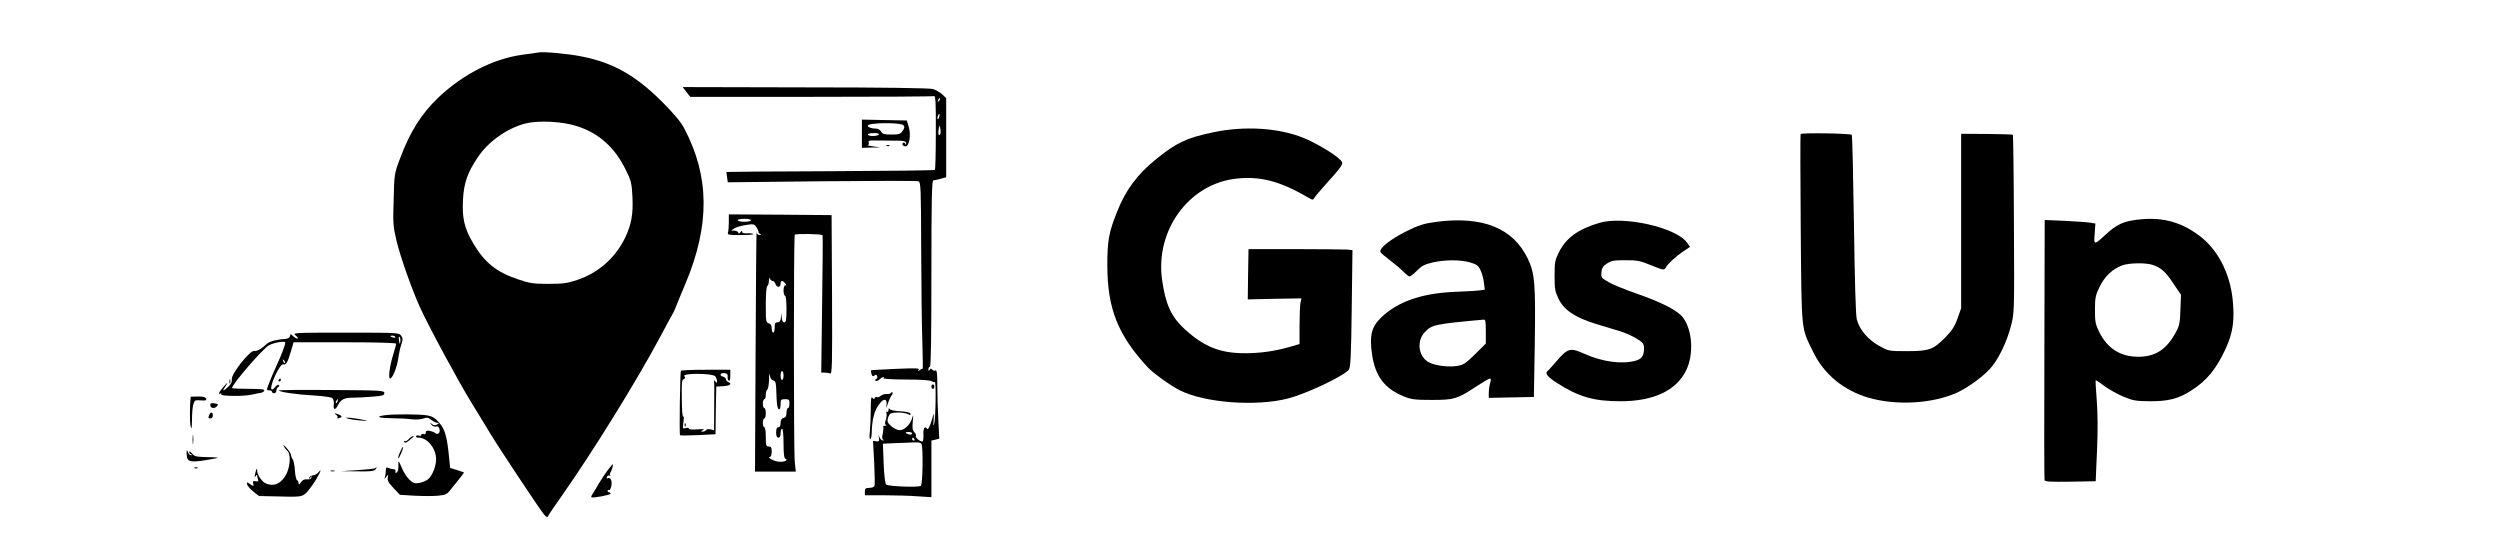 <?xml version="1.0" standalone="no"?>
<!DOCTYPE svg PUBLIC "-//W3C//DTD SVG 20010904//EN"
 "http://www.w3.org/TR/2001/REC-SVG-20010904/DTD/svg10.dtd">
<svg version="1.0" xmlns="http://www.w3.org/2000/svg"
 width="462" height="100" viewBox="0 0 1585 366"
 preserveAspectRatio="xMidYMid meet">

<g transform="translate(0,366) scale(0.1,-0.1)"
fill="#000000" stroke="none">
<path d="M3110 3305 c-8 -2 -55 -9 -105 -15 -197 -27 -403 -132 -569 -289
-117 -112 -193 -233 -261 -416 -37 -98 -38 -103 -42 -275 -5 -163 -4 -182 20
-281 26 -108 104 -329 157 -445 57 -127 265 -512 350 -649 47 -77 104 -169
125 -205 51 -86 338 -518 365 -550 15 -17 23 -21 27 -12 2 7 43 67 91 135 214
305 506 776 667 1077 42 80 81 150 84 155 4 6 14 26 21 45 7 19 37 91 66 160
167 396 165 727 -9 1054 -22 42 -69 98 -152 181 -177 176 -330 262 -540 303
-93 19 -261 34 -295 27z m262 -498 c148 -47 255 -143 329 -292 39 -78 42 -92
47 -186 6 -116 -7 -186 -48 -274 -66 -138 -182 -241 -327 -289 -66 -22 -96
-26 -194 -26 -101 0 -126 4 -203 30 -149 50 -228 114 -306 246 -59 100 -75
169 -68 297 7 112 30 179 100 283 71 107 199 197 323 229 89 22 248 14 347
-18z"/>
<path d="M4113 3038 l26 -33 818 0 c450 0 824 2 831 5 10 4 13 -45 12 -244 0
-138 -3 -252 -6 -255 -3 -4 -321 -7 -707 -9 -386 -1 -702 -4 -703 -5 -1 -1 1
-17 4 -36 l5 -34 637 7 c350 3 644 4 653 0 15 -6 17 -47 18 -458 1 -248 4
-533 8 -633 3 -100 4 -180 2 -177 -2 2 -11 -2 -19 -9 -13 -10 -14 -9 -8 2 8
11 -17 12 -155 6 -90 -4 -166 -8 -167 -10 -2 -2 -1 -13 3 -25 5 -16 10 -18 20
-10 9 8 14 7 18 -4 3 -8 1 -17 -6 -19 -7 -2 -9 -8 -5 -12 5 -5 16 -1 26 8 19
18 37 23 28 9 -3 -5 67 -9 154 -9 102 0 165 -5 173 -12 8 -6 17 -8 20 -4 10 9
6 -247 -4 -282 -6 -23 -7 -17 -4 25 3 50 3 52 -6 20 -18 -65 -32 -92 -39 -79
-14 21 -26 1 -24 -40 1 -23 -1 -43 -5 -46 -12 -7 -52 25 -46 36 4 5 -1 16 -10
25 -13 13 -15 29 -11 73 5 50 5 52 -5 21 -12 -42 -52 -80 -84 -80 -13 0 -38
12 -55 26 -25 22 -30 32 -25 53 4 14 12 29 18 33 18 12 96 9 119 -3 16 -9 19
-8 16 3 -3 8 -26 14 -69 16 -35 2 -67 8 -71 15 -5 8 -8 6 -8 -6 0 -10 -4 -15
-10 -12 -6 3 -7 -1 -4 -9 3 -9 1 -29 -4 -45 -8 -22 -7 -31 1 -35 7 -2 4 -5 -6
-5 -10 -1 -16 -5 -13 -9 3 -4 1 -25 -3 -45 -6 -24 -5 -38 3 -41 7 -3 7 -5 -2
-5 -7 -1 -17 9 -23 21 -9 22 -9 22 -4 -3 4 -22 1 -26 -18 -24 l-22 3 8 -147
c4 -80 5 -152 2 -158 -2 -7 -18 -13 -35 -13 -25 0 -30 -4 -30 -25 l0 -25 133
0 c72 0 174 -3 225 -7 l92 -6 0 192 0 191 26 6 27 7 -6 126 c-4 69 -7 174 -7
233 0 88 -3 106 -14 102 -8 -3 -17 0 -21 6 -6 9 -10 9 -16 -1 -7 -11 -9 -10
-9 4 0 9 5 17 10 17 7 0 10 217 10 630 0 497 3 630 13 630 6 0 29 5 50 11 l37
10 0 268 0 267 -27 26 c-16 14 -44 30 -63 36 -22 6 -335 11 -863 11 l-829 2
25 -33z m1708 -61 c-10 -9 -11 -8 -5 6 3 10 9 15 12 12 3 -3 0 -11 -7 -18z m2
-107 c-3 -12 -8 -19 -11 -16 -5 6 5 36 12 36 2 0 2 -9 -1 -20z m9 -90 c2 -16
-1 -31 -7 -33 -7 -3 -9 7 -7 29 5 42 8 43 14 4z m-192 -2051 c0 -11 -21 -11
-39 0 -9 6 -5 9 13 9 14 0 26 -4 26 -9z m15 -39 c3 -5 1 -10 -4 -10 -6 0 -11
5 -11 10 0 6 2 10 4 10 3 0 8 -4 11 -10z m49 -36 c11 -29 7 -272 -5 -280 -19
-12 -223 -4 -235 9 -7 7 -14 66 -17 144 l-5 132 87 4 c47 1 105 4 127 5 30 1
44 -2 48 -14z"/>
<path d="M5300 2755 l0 -95 63 2 62 1 -50 7 c-27 4 -44 8 -36 8 7 1 11 8 7 17
-4 12 2 15 27 15 17 0 72 -1 121 -1 93 0 107 -2 105 -22 0 -9 -2 -8 -6 1 -2 6
-9 10 -14 6 -12 -7 -1 -24 16 -24 25 0 38 74 23 128 l-14 47 -152 3 -152 3 0
-96z m281 58 c9 -9 8 -18 -5 -37 -15 -23 -23 -26 -76 -26 -49 0 -61 3 -70 20
-6 11 -21 20 -35 20 -29 0 -55 9 -55 20 0 21 221 23 241 3z m-166 -63 c-3 -5
-22 -10 -41 -10 -19 0 -34 5 -34 10 0 6 18 10 41 10 24 0 38 -4 34 -10z"/>
<path d="M7675 2765 c-179 -38 -246 -69 -382 -179 -131 -105 -210 -212 -269
-363 -54 -136 -64 -191 -64 -358 0 -292 72 -473 275 -691 35 -38 155 -124 215
-154 169 -85 517 -111 733 -55 126 33 371 149 410 194 12 13 16 93 20 413 l5
396 -36 4 c-20 1 -179 3 -352 3 l-315 0 -3 -170 -2 -170 181 4 182 3 -7 -32
c-3 -18 -6 -88 -6 -155 l0 -122 -72 -21 c-99 -28 -200 -42 -305 -41 -162 1
-271 45 -400 163 -91 83 -130 169 -153 336 -45 330 177 638 488 680 168 22
306 -12 500 -126 32 -18 33 -18 43 -1 6 10 46 57 89 105 44 47 85 97 92 110
11 22 10 27 -19 52 -41 37 -161 107 -235 137 -170 69 -401 83 -613 38z"/>
<path d="M11649 2753 c-2 -4 -2 -294 1 -643 6 -711 2 -662 84 -830 73 -151
204 -259 371 -309 191 -56 435 -42 604 34 68 32 164 100 218 157 55 57 117
183 145 294 23 88 23 93 20 688 -1 330 -5 602 -7 604 -2 3 -82 5 -177 6 l-173
1 0 -590 0 -590 -25 -70 c-19 -54 -38 -82 -80 -125 -84 -85 -111 -95 -260 -95
-125 0 -125 0 -190 36 -76 42 -133 110 -151 179 -7 29 -14 260 -19 643 -5 330
-11 602 -15 605 -10 10 -342 15 -346 5z"/>
<path d="M5468 2673 c7 -3 16 -2 19 1 4 3 -2 6 -13 5 -11 0 -14 -3 -6 -6z"/>
<path d="M4400 2156 c0 -30 -3 -61 -6 -70 -5 -14 6 -16 87 -16 51 0 89 3 85 7
-4 4 -22 6 -41 5 -23 -2 -35 2 -35 10 0 9 -3 9 -11 -2 -8 -11 -12 -12 -16 -2
-2 6 -14 12 -26 12 l-21 0 20 15 c12 8 47 18 78 23 52 8 58 7 71 -12 8 -11 15
-26 15 -32 0 -7 6 -15 13 -17 7 -4 6 -6 -5 -6 -9 -1 -18 6 -20 16 -2 9 -5
-351 -7 -800 l-4 -817 138 0 138 0 -7 65 c-8 81 -8 1524 0 1537 6 9 180 6 188
-3 2 -2 1 -212 -3 -467 l-6 -462 22 0 c12 0 29 -3 37 -6 15 -6 16 43 14 532
l-3 539 -347 3 -348 2 0 -54z m150 14 c0 -5 -20 -10 -45 -10 -25 0 -45 5 -45
10 0 6 20 10 45 10 25 0 45 -4 45 -10z m145 -410 c8 0 17 -9 20 -20 3 -11 13
-20 21 -20 8 0 14 9 14 20 0 24 13 26 30 5 9 -10 9 -15 1 -15 -6 0 -11 -16
-11 -35 0 -19 5 -35 10 -35 6 0 10 -37 10 -90 0 -73 -3 -90 -15 -90 -10 0 -16
11 -17 33 l-1 32 -4 -32 c-3 -25 -9 -33 -24 -33 -15 0 -19 -7 -19 -35 0 -19
-4 -35 -10 -35 -5 0 -10 13 -10 29 0 20 -6 30 -20 34 -19 5 -20 14 -20 125 0
70 4 123 10 127 6 3 11 21 11 38 1 18 3 24 6 15 2 -10 11 -18 18 -18z m5 -673
c17 -4 20 -16 22 -98 2 -63 7 -94 16 -97 8 -2 12 8 12 32 0 33 2 36 30 36 27
0 30 -3 30 -30 0 -16 -4 -30 -10 -30 -5 0 -10 -14 -10 -31 0 -22 -5 -32 -20
-36 -14 -4 -20 -14 -20 -34 0 -19 -5 -29 -15 -29 -10 0 -15 -11 -15 -35 0 -24
5 -35 15 -35 10 0 15 10 15 30 0 17 5 30 10 30 6 0 10 -40 10 -99 0 -70 4
-101 13 -104 25 -11 -16 -25 -52 -19 -33 5 -76 32 -52 32 6 0 11 16 11 35 0
28 -4 35 -20 35 -18 0 -20 7 -20 65 0 37 -4 65 -10 65 -5 0 -10 14 -10 30 0
17 5 30 10 30 6 0 10 16 10 35 0 19 -4 35 -10 35 -5 0 -10 14 -10 30 0 17 5
30 10 30 6 0 10 13 10 29 0 17 5 33 10 36 6 3 11 34 12 68 0 34 3 48 5 31 3
-21 11 -34 23 -37z m70 33 c0 -16 -4 -30 -10 -30 -5 0 -10 14 -10 30 0 17 5
30 10 30 6 0 10 -13 10 -30z"/>
<path d="M13892 2169 c-68 -11 -115 -36 -177 -93 -82 -76 -83 -76 -77 3 l5 69
-29 5 c-16 3 -93 9 -171 13 l-143 6 -2 -873 c-2 -481 -1 -880 1 -887 2 -10 43
-12 175 -10 l171 3 9 210 c6 140 5 253 -2 340 -6 71 -9 131 -7 133 1 2 27 -15
56 -37 30 -23 88 -55 129 -73 68 -28 85 -31 180 -32 123 -1 195 17 279 71 104
66 169 143 232 278 53 112 65 201 50 343 -20 180 -102 335 -224 427 -135 102
-274 134 -455 104z m139 -301 c56 -19 86 -45 139 -125 l52 -77 -4 -101 c-2
-82 -7 -108 -27 -145 -63 -121 -138 -172 -255 -173 -121 -1 -210 54 -266 165
-27 55 -30 71 -30 152 0 80 4 99 29 151 36 76 89 126 158 151 47 16 159 18
204 2z"/>
<path d="M9182 2159 c-78 -10 -119 -23 -197 -62 -114 -57 -191 -119 -177 -143
4 -7 34 -32 67 -57 33 -25 73 -59 89 -76 17 -17 35 -31 41 -31 6 0 28 18 50
40 31 32 51 42 106 55 86 19 186 19 253 0 44 -13 55 -21 70 -52 10 -20 20 -58
23 -84 l6 -48 -34 -5 c-19 -3 -95 -7 -169 -10 -220 -9 -384 -65 -495 -171 -68
-64 -83 -123 -65 -249 21 -150 84 -234 217 -288 50 -20 75 -23 188 -23 151 0
171 6 299 90 46 30 88 55 94 55 7 0 8 -10 1 -32 -5 -18 -9 -48 -9 -66 l0 -33
153 3 152 3 6 350 c6 416 1 483 -46 583 -99 209 -305 293 -623 251z m338 -741
l0 -82 -73 -72 c-64 -63 -80 -73 -121 -79 -55 -9 -135 0 -182 20 -77 32 -97
143 -38 207 49 52 68 56 397 86 15 2 17 -8 17 -80z"/>
<path d="M10285 2152 c-144 -44 -224 -103 -272 -201 -25 -50 -28 -67 -28 -156
0 -90 3 -106 28 -158 37 -75 112 -125 252 -168 55 -16 129 -39 165 -50 36 -11
86 -34 113 -51 41 -26 47 -34 47 -65 0 -49 -15 -71 -58 -83 -92 -25 -223 -8
-345 47 -96 43 -112 39 -189 -50 -29 -34 -57 -65 -62 -68 -18 -13 4 -40 65
-79 145 -94 250 -124 429 -124 225 0 378 72 445 209 53 108 43 272 -22 358
-36 47 -140 101 -313 161 -74 26 -159 60 -188 77 -51 29 -53 32 -50 67 2 29
10 41 37 59 29 20 47 23 125 23 81 0 101 -4 176 -35 78 -32 86 -33 95 -18 16
29 67 76 118 111 l48 32 -20 29 c-74 103 -430 183 -596 133z"/>
<path d="M1471 1390 c14 -11 18 -19 11 -20 -7 0 -21 8 -30 17 -16 16 -17 16
-20 0 -2 -10 -14 -18 -30 -19 -54 -3 -109 -17 -125 -32 -36 -34 -70 -54 -84
-49 -27 11 -160 -155 -155 -194 3 -16 -6 -33 -27 -52 -34 -31 -40 -28 -15 7
25 36 10 25 -25 -18 -20 -25 -26 -37 -15 -33 11 4 15 2 11 -4 -8 -13 154 -15
207 -2 23 5 50 11 60 12 11 1 21 8 24 15 3 9 -23 12 -107 12 -61 0 -111 2
-111 6 0 25 210 268 250 289 37 19 110 31 110 18 0 -16 -25 -82 -58 -153 -17
-36 -39 -89 -50 -117 -20 -52 -20 -53 -1 -53 10 0 19 -4 19 -10 0 -5 7 -10 15
-10 8 0 15 9 15 19 0 11 6 21 13 24 6 2 8 8 4 13 -5 5 -16 -2 -26 -15 -11 -14
-21 -19 -25 -13 -13 22 59 176 80 168 18 -7 30 12 51 84 l19 65 347 0 c225 0
347 -4 347 -10 0 -5 -9 -37 -19 -70 -25 -79 -36 -165 -22 -165 16 0 48 78 55
137 4 29 13 70 20 91 12 35 12 43 0 61 -15 21 -20 21 -376 21 -360 0 -360 0
-337 -20z m673 -9 c4 -5 -3 -7 -14 -4 -23 6 -26 13 -6 13 8 0 17 -4 20 -9z
m34 -32 c-3 -20 -5 -19 -9 9 -3 20 -2 29 4 23 5 -5 7 -19 5 -32z m-780 -144
c-3 -3 -9 2 -12 12 -6 14 -5 15 5 6 7 -7 10 -15 7 -18z"/>
<path d="M4076 1152 c-6 -10 -12 -430 -6 -436 3 -2 58 -2 122 1 l118 6 2 161
3 161 48 3 c46 3 62 17 32 28 -8 4 -15 12 -15 19 0 7 -9 15 -21 18 -27 7 -15
28 14 23 16 -2 21 -9 19 -24 -2 -11 2 -23 8 -27 6 -4 10 9 10 34 l0 40 -165 0
c-90 0 -166 -3 -169 -7z m230 -36 c8 -8 14 -23 14 -33 0 -15 -2 -16 -11 -3 -8
12 -10 12 -8 -5 1 -11 1 -89 0 -173 l-1 -152 -24 6 c-13 3 -27 1 -30 -5 -4 -6
-15 -11 -24 -10 -14 0 -14 2 3 10 14 7 3 8 -37 5 -35 -3 -58 -1 -58 5 0 6 -9
7 -22 4 -20 -7 -21 -5 -15 41 4 27 3 43 -1 36 -5 -7 -10 44 -10 118 -2 109 0
132 13 136 12 5 13 9 4 20 -17 21 186 20 207 0z"/>
<path d="M4101 784 c0 -11 3 -14 6 -6 3 7 2 16 -1 19 -3 4 -6 -2 -5 -13z"/>
<path d="M1022 1080 c0 -14 2 -19 5 -12 2 6 2 18 0 25 -3 6 -5 1 -5 -13z"/>
<path d="M1355 1090 c-3 -5 -1 -10 4 -10 6 0 11 5 11 10 0 6 -2 10 -4 10 -3 0
-8 -4 -11 -10z"/>
<path d="M5770 1045 c0 -8 5 -15 10 -15 6 0 10 7 10 15 0 8 -4 15 -10 15 -5 0
-10 -7 -10 -15z"/>
<path d="M1356 1019 c7 -11 123 -28 239 -34 60 -4 116 -11 123 -18 8 -6 12
-24 10 -44 -5 -38 11 -39 29 -2 19 37 43 49 97 49 28 0 88 3 134 7 70 5 82 9
82 24 0 18 -19 19 -359 21 -198 2 -357 0 -355 -3z m397 -74 c-3 -9 -8 -14 -10
-11 -3 3 -2 9 2 15 9 16 15 13 8 -4z"/>
<path d="M5496 1002 c-3 -5 -15 -8 -28 -7 -13 1 -31 -4 -40 -12 -9 -8 -21 -12
-27 -9 -5 3 -12 0 -14 -6 -4 -10 -8 -9 -16 2 -8 11 -11 -10 -11 -80 0 -52 -3
-119 -6 -147 -4 -29 -3 -53 2 -53 5 0 9 15 10 33 2 105 19 165 57 211 29 36
50 27 43 -17 -4 -23 -1 -19 9 12 8 24 20 50 26 57 7 8 9 17 6 20 -3 3 -8 1
-11 -4z"/>
<path d="M760 977 c-6 -56 -7 -171 -1 -197 7 -29 9 -22 10 40 0 41 4 89 9 105
8 28 12 30 50 27 34 -3 41 0 36 12 -4 10 -20 15 -55 14 -27 0 -49 -1 -49 -1z"/>
<path d="M893 918 c2 -21 30 -24 46 -4 9 11 6 14 -18 18 -24 3 -29 1 -28 -14z"/>
<path d="M886 854 c-9 -22 -8 -24 9 -24 8 0 15 9 15 20 0 24 -15 27 -24 4z"/>
<path d="M1742 856 c10 -7 15 -16 11 -19 -9 -10 9 -8 24 1 8 5 2 12 -20 20
-27 10 -29 9 -15 -2z"/>
<path d="M2070 851 c-65 -9 -37 -19 55 -20 44 0 103 -3 130 -7 28 -3 63 -1 78
5 24 9 33 8 54 -9 14 -11 33 -20 42 -20 14 -1 13 -2 -2 -11 -13 -8 -23 -7 -35
3 -15 12 -16 11 -3 -5 8 -10 21 -15 31 -12 12 4 19 -1 23 -17 7 -25 -11 -42
-29 -27 -7 6 -24 12 -38 15 -19 3 -26 0 -26 -12 0 -10 -5 -14 -15 -10 -8 3
-15 1 -15 -5 0 -6 -7 -9 -15 -6 -8 4 -17 2 -20 -3 -4 -6 3 -10 15 -10 61 0
120 -72 120 -147 0 -49 -27 -114 -57 -137 -13 -9 -39 -20 -59 -23 -29 -5 -40
-1 -64 22 -16 15 -38 49 -50 76 -11 27 -22 49 -23 49 -2 0 -3 -16 -2 -37 0
-20 -5 -38 -13 -40 -7 -3 -10 1 -7 9 3 8 -1 14 -12 14 -10 1 -26 4 -35 9 -15
6 -18 2 -18 -18 0 -14 -3 -34 -6 -44 -6 -16 -5 -16 9 2 15 19 15 19 10 -5 -3
-20 5 -36 39 -71 l43 -46 101 -6 c55 -3 126 -3 158 0 55 6 60 8 97 57 22 28
49 62 60 75 11 13 18 25 17 26 -2 1 -23 8 -48 16 l-45 14 -7 70 c-14 143 -28
192 -67 236 -27 31 -47 43 -79 49 -52 9 -229 10 -292 1z"/>
<path d="M1816 831 c11 -5 52 -12 90 -15 51 -4 58 -3 29 3 -68 14 -142 22
-119 12z"/>
<path d="M773 685 c0 -27 2 -38 4 -22 2 15 2 37 0 50 -2 12 -4 0 -4 -28z"/>
<path d="M2235 690 c-10 -11 -22 -17 -28 -13 -6 4 -7 1 -2 -6 5 -9 14 -6 34
11 14 13 28 24 30 26 2 1 0 2 -6 2 -5 0 -18 -9 -28 -20z"/>
<path d="M1389 644 c5 -11 17 -26 25 -34 24 -19 20 -100 -5 -153 -33 -67 -86
-92 -142 -66 -26 12 -57 57 -57 85 0 24 -6 15 -14 -21 -5 -22 -4 -26 4 -15 5
9 10 10 10 3 0 -6 3 -18 6 -27 4 -11 0 -14 -16 -11 -18 3 -21 1 -17 -16 5 -19
4 -20 -20 -4 -23 16 -25 16 -21 -1 1 -9 20 -31 41 -48 l39 -31 144 -3 c163 -4
155 -7 216 75 38 52 78 133 43 89 -8 -11 -25 -20 -37 -21 -12 -1 -24 -8 -26
-16 -3 -11 -1 -11 8 1 10 13 11 13 7 0 -2 -10 -13 -14 -29 -12 -18 2 -31 -4
-42 -20 -12 -17 -16 -19 -16 -6 0 9 -5 18 -10 20 -6 2 -13 32 -15 67 -2 35 -9
69 -15 75 -5 5 -10 17 -10 25 0 9 -14 32 -31 51 -17 19 -26 26 -20 14z"/>
<path d="M2183 617 c-15 -30 -23 -57 -18 -57 6 0 36 72 32 77 -2 1 -8 -7 -14
-20z"/>
<path d="M733 588 c1 -57 24 -61 192 -29 32 6 23 8 -48 9 -79 2 -91 4 -107 24
-11 13 -19 18 -20 11 0 -6 6 -14 13 -16 9 -4 9 -6 -1 -6 -7 -1 -16 9 -21 22
-7 18 -9 16 -8 -15z"/>
<path d="M3583 483 c-16 -21 -44 -63 -62 -93 -17 -30 -37 -63 -43 -72 -7 -9
-10 -19 -8 -21 8 -8 130 15 130 24 0 5 -4 9 -10 9 -5 0 -10 5 -10 11 0 5 4 8
9 4 6 -3 13 11 17 31 6 35 -8 60 -28 48 -4 -3 -5 2 -2 10 3 9 11 13 18 9 6 -3
8 -3 4 2 -4 4 -4 13 1 19 9 12 21 56 16 56 -2 0 -16 -17 -32 -37z"/>
<path d="M788 493 c7 -3 16 -2 19 1 4 3 -2 6 -13 5 -11 0 -14 -3 -6 -6z"/>
<path d="M2007 493 c-4 -3 -57 -9 -119 -13 l-113 -7 111 -1 c88 -2 114 1 124
13 12 15 10 21 -3 8z"/>
<path d="M1708 473 c6 -2 18 -2 25 0 6 3 1 5 -13 5 -14 0 -19 -2 -12 -5z"/>
</g>
</svg>

